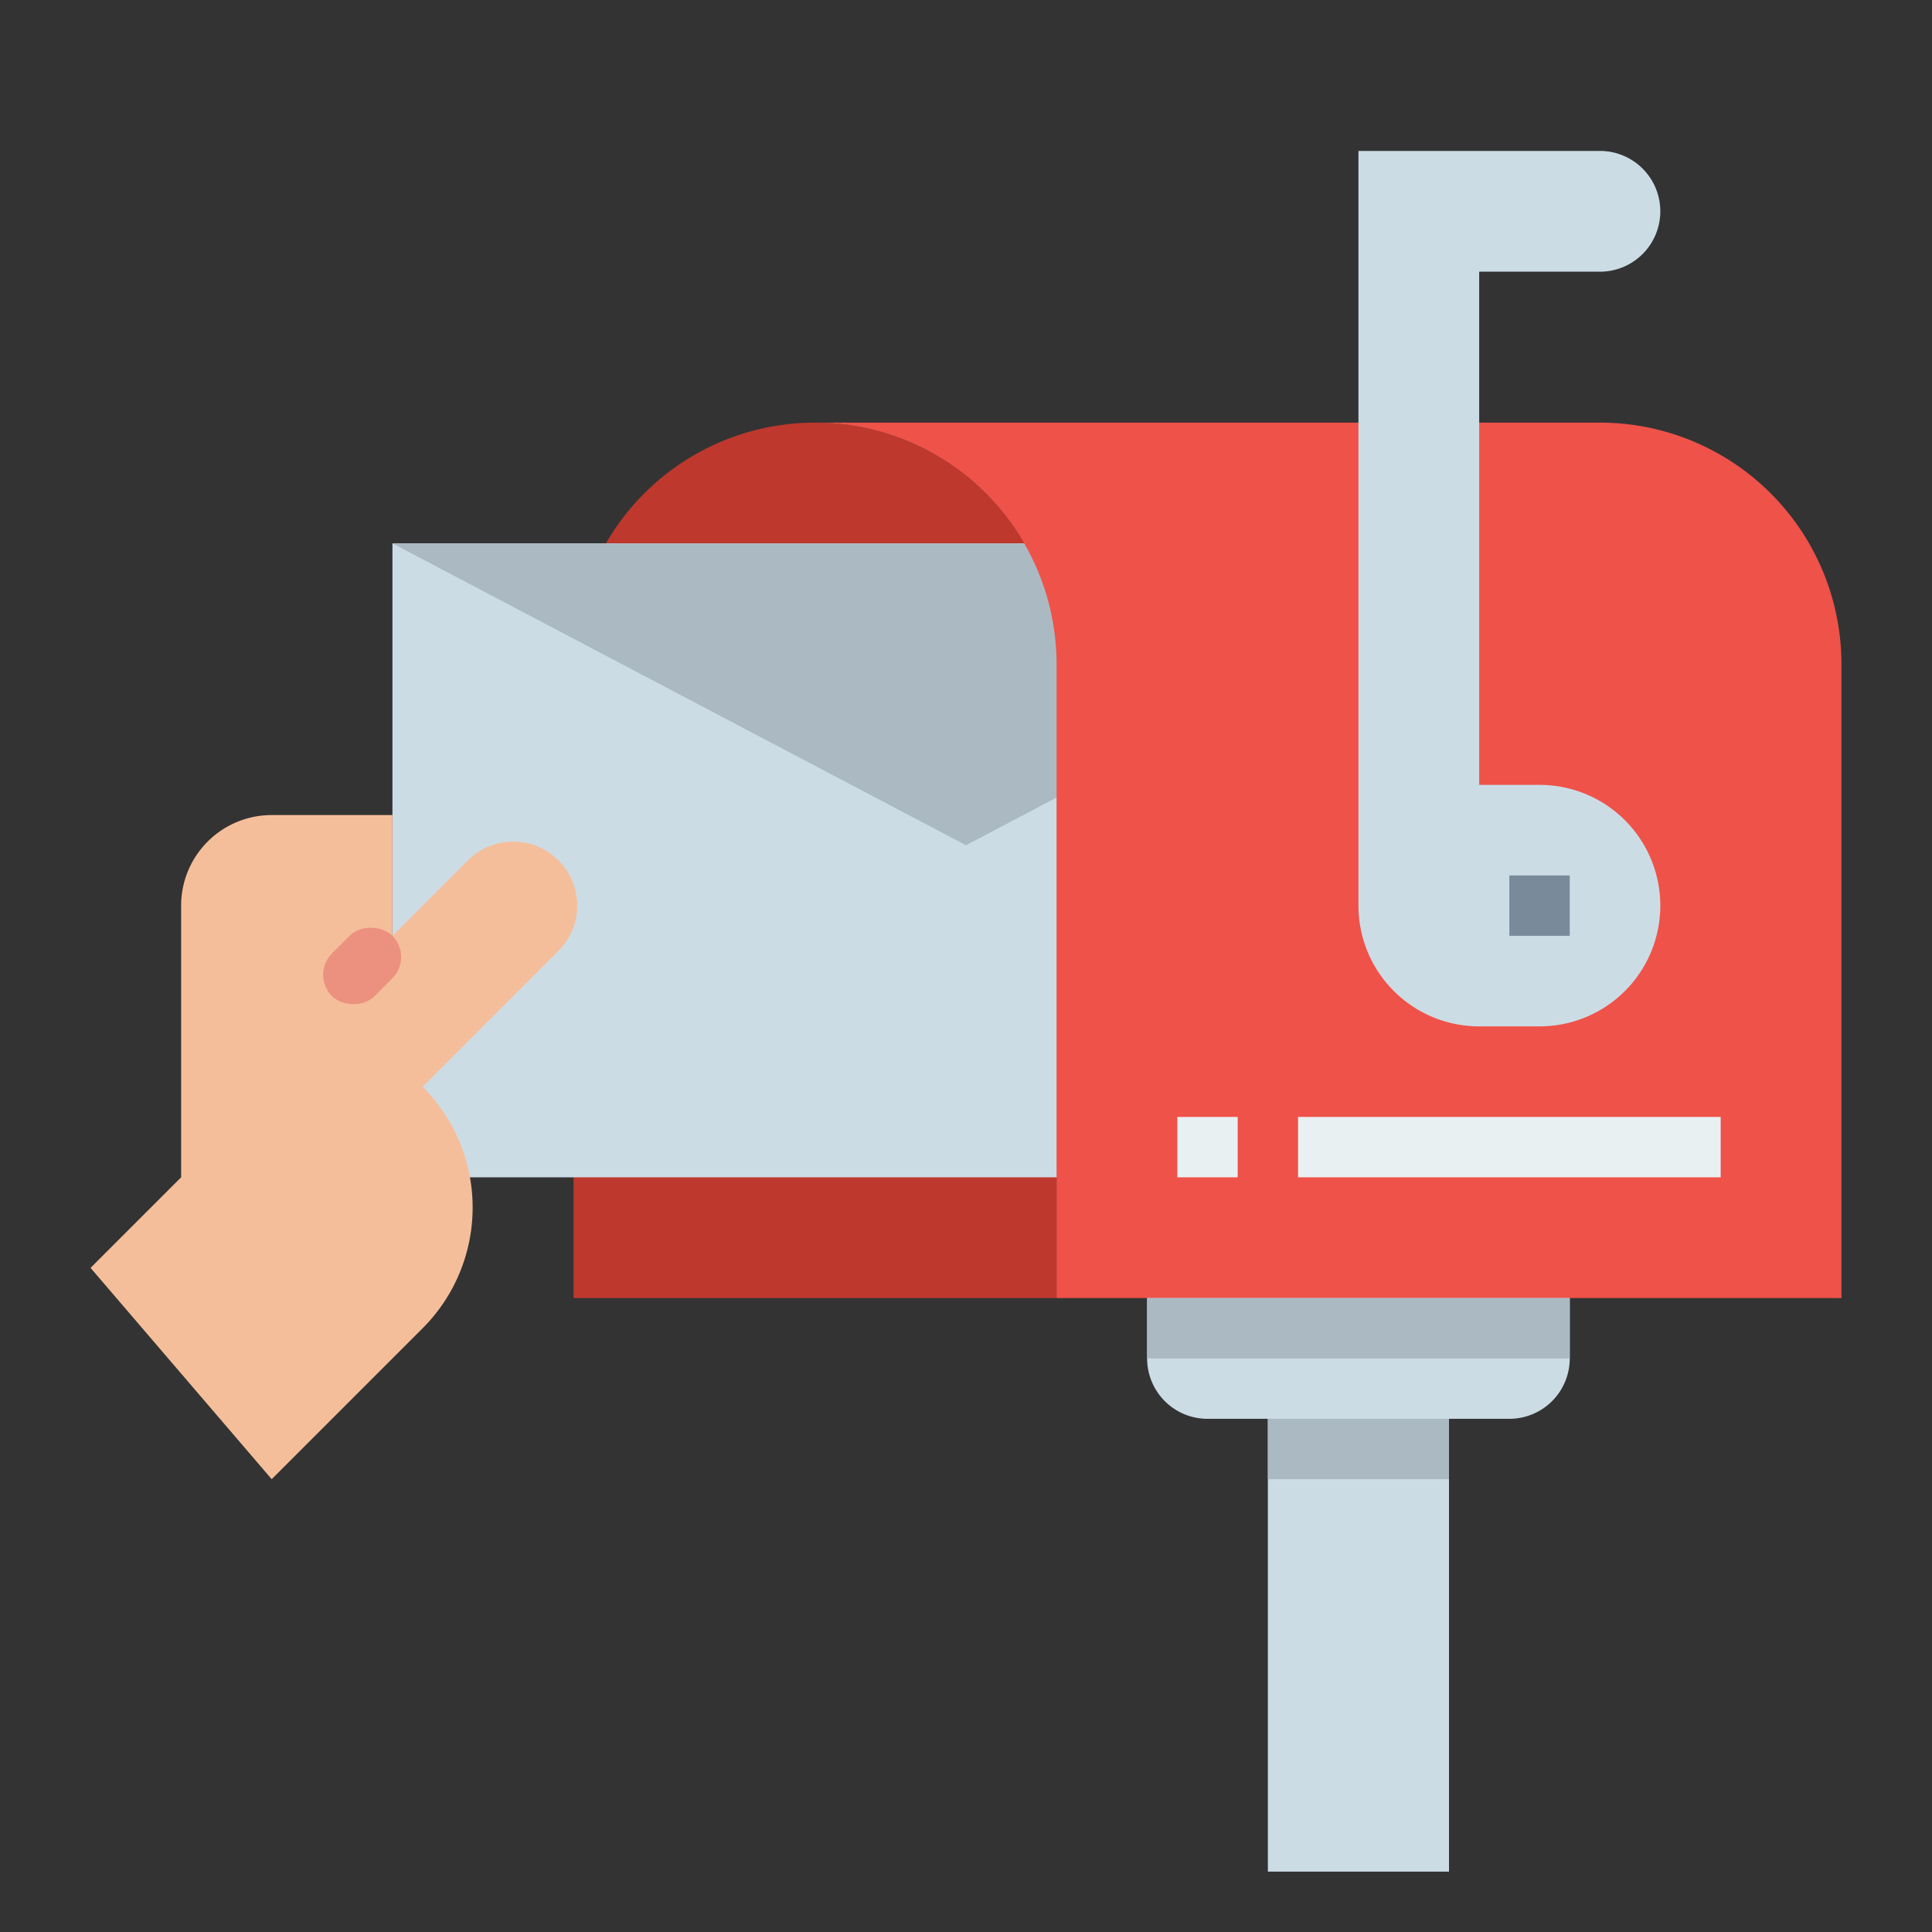 <svg id="Flat" height="512" viewBox="0 0 512 512" width="512" xmlns="http://www.w3.org/2000/svg"><rect x="0" y="0" width="512" height="512" fill="#333333" stroke="none"/><path d="m336 360h48v136h-48z" fill="#ccdce5"/><path d="m416 328v32a16 16 0 0 1 -16 16h-80a16 16 0 0 1 -16-16v-32z" fill="#ccdce5"/><path d="m216 112a64 64 0 0 1 64 64v168a0 0 0 0 1 0 0h-128a0 0 0 0 1 0 0v-168a64 64 0 0 1 64-64z" fill="#be382d"/><path d="m104 144h192v168h-192z" fill="#ccdce5"/><path d="m104 144 152 80 152-80z" fill="#abbac2"/><path d="m216 112a64 64 0 0 1 64 64v168h208v-168a64 64 0 0 0 -64-64z" fill="#ef5249"/><path d="m392 72v136h16a32 32 0 0 1 32 32 32 32 0 0 1 -32 32h-16a32 32 0 0 1 -32-32v-200h64a16 16 0 0 1 16 16 16 16 0 0 1 -16 16z" fill="#ccdce5"/><path d="m400 232h16v16h-16z" fill="#798b9b"/><path d="m312 296h16v16h-16z" fill="#e9f0f1"/><path d="m344 296h112v16h-112z" fill="#e9f0f1"/><path d="m304 344h112v16h-112z" fill="#abbac2"/><path d="m336 376h48v16h-48z" fill="#abbac2"/><path d="m24 336 24-24v-72a24 24 0 0 1 24-24h32v32l20-20a16.971 16.971 0 0 1 24 0 16.971 16.971 0 0 1 0 24l-36 36a45.255 45.255 0 0 1 0 64l-40 40z" fill="#f5be9a"/><rect fill="#ec917f" height="16" rx="8" transform="matrix(.707 -.707 .707 .707 -152.902 142.863)" width="22.627" x="84.686" y="248"/></svg>